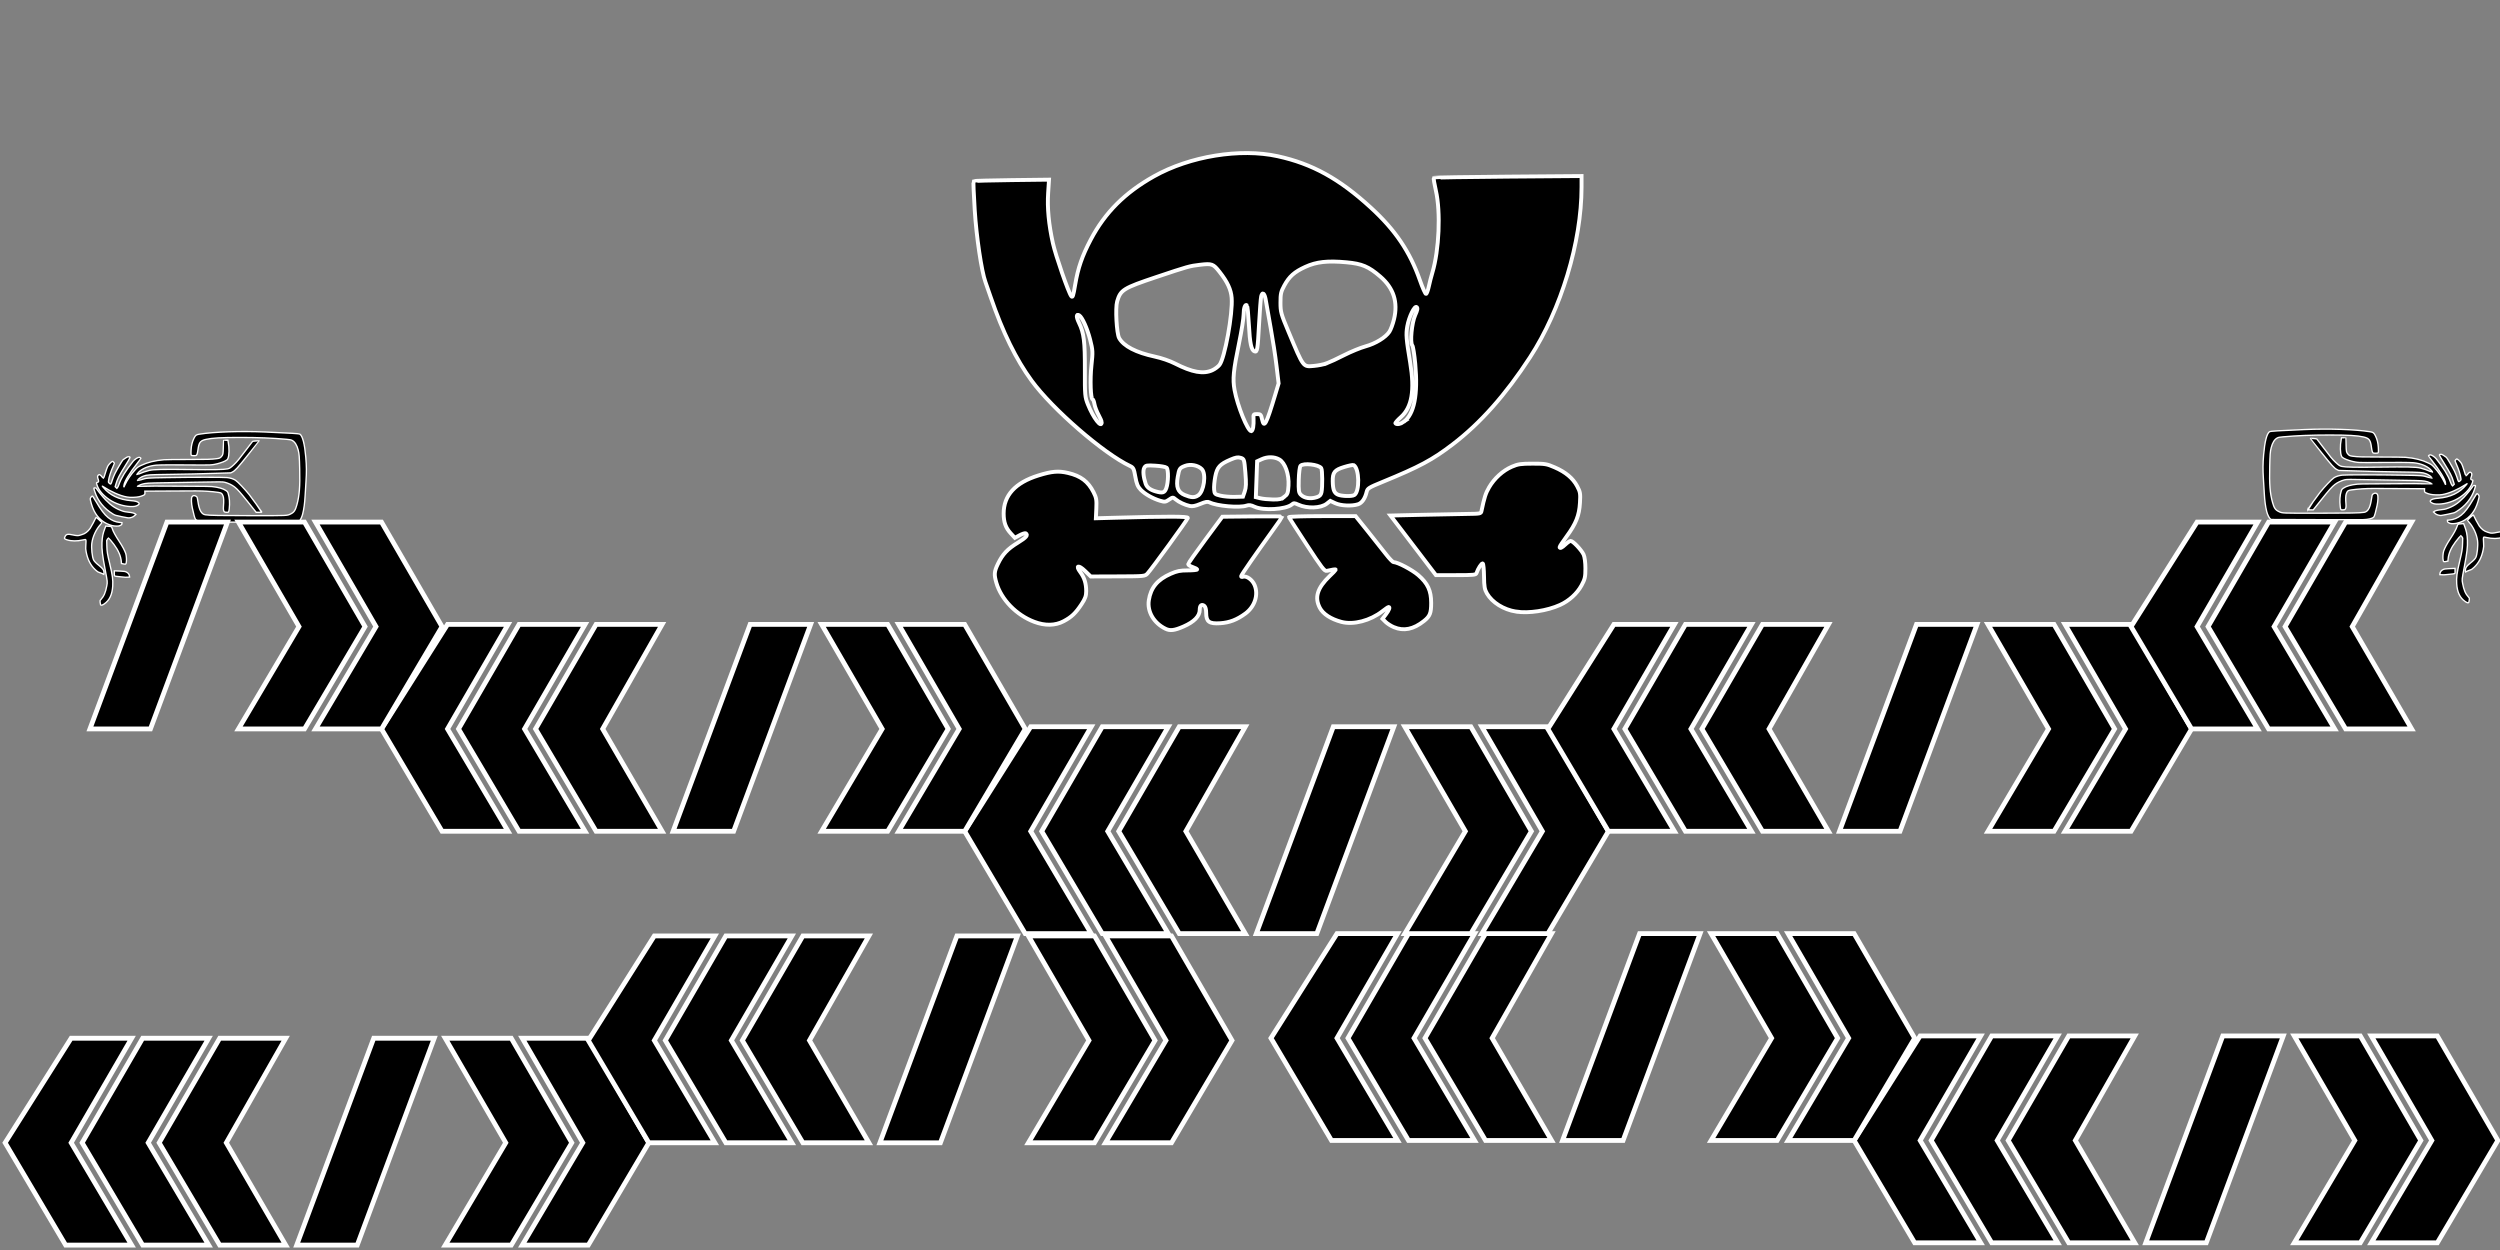 <?xml version="1.0" encoding="UTF-8" standalone="no"?>
<!-- Created with Inkscape (http://www.inkscape.org/) -->

<svg
   xmlns:dc="http://purl.org/dc/elements/1.1/"
   xmlns:cc="http://creativecommons.org/ns#"
   xmlns:rdf="http://www.w3.org/1999/02/22-rdf-syntax-ns#"
   xmlns:svg="http://www.w3.org/2000/svg"
   xmlns="http://www.w3.org/2000/svg"
   xmlns:sodipodi="http://sodipodi.sourceforge.net/DTD/sodipodi-0.dtd"
   xmlns:inkscape="http://www.inkscape.org/namespaces/inkscape"
   width="2048"
   height="1024"
   id="svg3051"
   version="1.1"
   inkscape:version="0.92.1 r15371"
   sodipodi:docname="source.svg">
  <rect width="100%" height="100%" fill="#808080" stroke="none"/>
  <defs
     id="defs3053" />
  <sodipodi:namedview
     id="base"
     pagecolor="#ffffff"
     bordercolor="#666666"
     borderopacity="1.0"
     inkscape:pageopacity="0.0"
     inkscape:pageshadow="2"
     inkscape:zoom="0.49497474"
     inkscape:cx="1013.2624"
     inkscape:cy="485.04981"
     inkscape:document-units="px"
     inkscape:current-layer="layer1"
     showgrid="false"
     units="cm"
     showguides="true"
     inkscape:guide-bbox="true"
     fit-margin-top="0"
     fit-margin-left="0"
     fit-margin-right="0"
     fit-margin-bottom="0"
     inkscape:window-width="1366"
     inkscape:window-height="709"
     inkscape:window-x="1024"
     inkscape:window-y="0"
     inkscape:window-maximized="1"
     inkscape:measure-start="0,0"
     inkscape:measure-end="0,0">
    <sodipodi:guide
       position="1080.863,1004.092"
       orientation="0,1"
       id="guide84"
       inkscape:locked="false" />
  </sodipodi:namedview>
  <g
     inkscape:label="Ebene 1"
     inkscape:groupmode="layer"
     id="layer1"
     transform="translate(-23.235,16.591)">
    <path
       inkscape:connector-curvature="0"
       d="m 27.43,919.563 54.084,-85.633 c 0,0 49.577,0 49.577,0 0,0 -49.577,85.633 -49.577,85.633 0,0 49.577,83.83 49.577,83.83 H 77.007 Z m 63.098,0 49.577,-85.633 c 0,0 54.084,0 54.084,0 0,0 -49.577,85.633 -49.577,85.633 l 49.577,83.83 h -54.084 z m 63.098,0 49.577,-85.633 c 0,0 54.084,0 54.084,0 0,0 -48.676,85.633 -48.676,85.633 l 48.676,83.83 h -54.084 z m 175.773,-85.633 c 0,0 49.577,0 49.577,0 l -63.098,169.464 h -49.577 z m 108.168,85.633 c 0,0 -49.577,-85.633 -49.577,-85.633 0,0 54.084,0 54.084,0 0,0 49.577,85.633 49.577,85.633 l -49.577,83.83 h -54.084 c 0,0 49.577,-83.83 49.577,-83.83 z m 13.521,83.83 c 0,0 49.577,-83.83 49.577,-83.83 0,0 -49.577,-85.633 -49.577,-85.633 h 54.084 l 49.577,85.633 -49.577,83.83 c 0,0 -54.084,0 -54.084,0 z"
       id="path1103"
       style="fill:#000000;stroke:#ffffff;stroke-width:3.94;stroke-miterlimit:4;stroke-dasharray:none;stroke-opacity:1" />
    <path
       inkscape:connector-curvature="0"
       d="m 978.049,498.504 c -9.635,-4.682 -15.131,-14.072 -13.688,-23.392 1.593,-10.292 7.038,-16.87 17.915,-21.641 5.185,-2.275 7.736,-2.781 14.002,-2.782 4.214,-3.9e-4 7.661,-0.348 7.661,-0.773 0,-0.425 -1.665,-1.323 -3.698,-1.995 -2.034,-0.673 -3.67,-1.739 -3.635,-2.369 0.034,-0.63 6.348,-9.626 14.03,-19.991 l 13.967,-18.846 24.54,-0.259 c 13.497,-0.143 24.54,-0.066 24.54,0.172 0,0.237 -3.447,5.216 -7.661,11.063 -14.225,19.741 -25.623,36.202 -25.966,37.5 -0.211,0.797 0.257,1.08 1.225,0.74 3.066,-1.076 7.827,2.261 9.73,6.818 3.308,7.921 0.137,17.628 -7.618,23.324 -6.868,5.044 -12.987,7.391 -20.564,7.889 -9.023,0.592 -11.492,-1.204 -11.492,-8.362 0,-2.948 -0.576,-5.151 -1.539,-5.882 -2.222,-1.687 -3.745,-0.39 -3.745,3.189 0,5.239 -4.488,9.883 -13.275,13.735 -7.399,3.244 -10.96,3.694 -14.728,1.863 z m 187.037,-1.32 c -2.325,-0.981 -5.369,-2.918 -6.766,-4.305 l -2.538,-2.521 2.803,-3.699 c 2.652,-3.5 3.562,-6.011 2.178,-6.011 -0.344,0 -2.588,1.537 -4.987,3.415 -9.992,7.822 -23.795,11.427 -33.669,8.794 -8.568,-2.285 -14.989,-6.451 -17.629,-11.439 -4.517,-8.534 -2.133,-16.297 8.006,-26.07 5.904,-5.691 6.002,-5.869 2.937,-5.364 -1.744,0.288 -4.121,0.772 -5.284,1.076 -1.819,0.476 -4.102,-2.491 -16.379,-21.289 -7.846,-12.013 -14.424,-22.224 -14.618,-22.691 -0.197,-0.474 11.775,-0.849 27.119,-0.849 h 27.472 l 9.916,12.322 c 5.454,6.777 12.176,15.258 14.938,18.846 2.762,3.588 5.593,6.524 6.29,6.524 3.273,0 15.117,6.243 20.212,10.649 7.766,6.718 10.527,12.656 10.551,22.692 0.022,8.442 -0.983,10.952 -5.95,14.904 -8.525,6.782 -16.544,8.416 -24.602,5.015 z m -294.586,-4.381 c -14.664,-5.515 -27.039,-18.263 -31.032,-31.967 -1.991,-6.833 -1.798,-9.152 1.291,-15.54 3.82,-7.9 7.863,-12.191 16.349,-17.35 6.88,-4.183 8.681,-6.348 6.369,-7.654 -0.537,-0.303 -2.749,0.406 -4.917,1.575 l -3.941,2.127 -3.423,-3.73 c -4.124,-4.493 -5.764,-9.091 -5.764,-16.165 0,-14.892 9.498,-25.288 28.503,-31.2 10.973,-3.413 16.422,-3.871 24.25,-2.037 10.499,2.46 16.4,6.93 20.936,15.857 2.255,4.438 2.557,6.22 2.237,13.198 l -0.37,8.067 13.737,-0.382 c 45.621,-1.268 61.944,-1.236 61.616,0.124 -0.367,1.519 -29.799,42.016 -33.085,45.523 -2.085,2.225 -2.417,2.257 -24.283,2.339 l -22.169,0.084 -4.645,-4.496 c -5.494,-5.318 -8.114,-4.689 -3.933,0.945 3.359,4.528 4.823,9.235 4.831,15.538 0,3.893 -0.762,6.058 -3.764,10.631 -4.863,7.408 -8.212,10.603 -14.723,14.045 -6.894,3.644 -15.197,3.806 -24.069,0.469 z m 394.675,-8.366 c -10.136,-1.603 -19.475,-7.414 -23.803,-14.812 -1.931,-3.3 -2.335,-5.642 -2.431,-14.105 -0.063,-5.581 -0.539,-10.326 -1.057,-10.543 -0.9,-0.378 -3.932,4.325 -5.083,7.885 -0.49,1.516 -2.238,1.691 -16.9,1.691 h -16.353 l -18.609,-24.403 -18.609,-24.403 25.683,-0.592 c 14.126,-0.326 30.786,-0.652 37.023,-0.725 10.866,-0.127 11.358,-0.224 11.797,-2.307 2.405,-11.412 3.403,-14.518 6.252,-19.454 4.245,-7.352 11.385,-13.822 18.689,-16.933 5.065,-2.157 7.244,-2.479 16.91,-2.495 10.267,-0.017 11.618,0.208 18.094,3.015 9.014,3.906 14.951,8.868 18.459,15.425 2.551,4.769 2.757,5.994 2.299,13.685 -0.619,10.398 -3.241,16.983 -10.965,27.536 -3.134,4.282 -5.697,8.153 -5.697,8.603 0,1.562 1.734,0.803 4.755,-2.081 1.67,-1.595 3.606,-2.899 4.301,-2.899 1.848,0 8.872,7.418 10.595,11.19 0.872,1.908 1.482,6.579 1.482,11.336 0,7.073 -0.403,8.828 -3.199,13.945 -3.662,6.702 -10.173,12.624 -17.576,15.985 -10.528,4.781 -25.751,7.083 -36.058,5.453 z m -214.088,-85.878 c -3.03,-1.413 -4.663,-1.651 -6.632,-0.966 -5.784,2.011 -24.445,0.381 -30.375,-2.654 -1.56,-0.798 -3.256,-0.507 -7.58,1.304 -3.915,1.639 -6.457,2.137 -8.557,1.676 -4.089,-0.898 -8.872,-3.13 -11.614,-5.42 -2.281,-1.905 -2.295,-1.905 -5.438,0.221 -2.862,1.935 -3.527,2.02 -7.224,0.926 -6.02,-1.781 -12.564,-5.494 -16.01,-9.083 -2.362,-2.46 -3.336,-4.829 -4.35,-10.575 -1.17,-6.636 -1.622,-7.554 -4.352,-8.845 -21.703,-10.264 -63.37,-46.379 -80.57,-69.834 -12.759,-17.399 -23.733,-39.77 -33.528,-68.351 -1.822,-5.315 -3.789,-10.969 -4.371,-12.564 -3.171,-8.68 -7.397,-37.106 -8.765,-58.953 -0.799,-12.757 -1.231,-23.402 -0.96,-23.655 0.27,-0.253 14.291,-0.629 31.157,-0.835 l 30.666,-0.375 -0.717,10.983 c -0.791,12.11 0.481,25.604 3.859,40.942 2.237,10.159 12.832,40.713 15.102,43.553 1.121,1.402 1.612,-0.042 3.168,-9.308 2.326,-13.859 5.701,-23.632 12.818,-37.12 11.675,-22.126 27.923,-38.382 51.724,-51.749 29.441,-16.535 70.657,-23.227 101.444,-16.47 28.24,6.198 50.385,18.418 76.147,42.021 20.12,18.434 32.063,36.09 40.275,59.542 2.224,6.35 4.5,11.412 5.06,11.249 0.559,-0.163 1.564,-2.876 2.235,-6.027 0.67,-3.152 1.99,-8.303 2.933,-11.446 5.542,-18.463 6.879,-49.627 2.881,-67.127 -1.26,-5.514 -2.037,-10.256 -1.727,-10.54 0.31,-0.283 27.673,-0.726 60.807,-0.983 l 60.244,-0.468 v 9.075 c -0.015,44.934 -16.742,100.206 -42.203,139.367 -19.919,30.637 -40.701,54.036 -63.356,71.334 -16.688,12.742 -27.055,18.297 -57.374,30.744 -11.32,4.647 -12.416,5.327 -13.086,8.118 -1.343,5.594 -3.863,9.225 -7.123,10.264 -5.152,1.642 -14.097,1.214 -18.611,-0.892 l -4.066,-1.897 -2.873,2.258 c -4.847,3.809 -16.084,4.18 -23.465,0.776 -3.101,-1.43 -3.539,-1.431 -5.284,-0.011 -4.915,3.998 -23.256,5.086 -30.309,1.798 z m 24.343,-8.156 c 2.574,-2.025 2.973,-3.112 3.343,-9.103 0.575,-9.306 -2.789,-18.856 -7.584,-21.53 -4.137,-2.307 -9.591,-2.37 -14.415,-0.166 l -3.699,1.69 -0.528,14.701 -0.528,14.701 3.698,0.904 c 2.034,0.497 6.644,0.949 10.244,1.003 5.464,0.083 7.029,-0.28 9.469,-2.2 z m 26.505,0.31 c 2.358,-0.752 3.38,-1.808 3.856,-3.987 0.91,-4.161 0.779,-18.434 -0.182,-19.816 -2.093,-3.01 -14.71,-4.423 -16.996,-1.903 -0.659,0.726 -1.295,5.792 -1.444,11.502 -0.229,8.784 0.015,10.479 1.687,12.178 2.834,2.864 7.959,3.658 13.079,2.025 z m -97.256,-1.396 c 4.846,-3.104 6.911,-17.734 3.054,-21.64 -3.085,-3.125 -9.275,-4.323 -13.666,-2.644 -4.481,1.712 -4.799,2.188 -6.013,9.014 -1.492,8.387 0.084,12.533 5.644,14.842 5.381,2.234 8.003,2.337 10.982,0.429 z m 38.238,-3.268 c 1.148,-3.318 1.262,-6.667 0.529,-15.446 -0.921,-11.017 -0.987,-11.225 -3.815,-12.128 -2.277,-0.728 -4.02,-0.43 -8.353,1.426 -8.825,3.78 -11.018,6.233 -12.508,13.984 -0.712,3.705 -1.131,8.458 -0.93,10.561 0.346,3.631 0.606,3.884 5.12,4.999 2.615,0.646 7.846,1.099 11.624,1.007 l 6.869,-0.167 z m 89.695,2.946 c 4.632,-2.689 4.27,-21.931 -0.463,-24.606 -0.508,-0.287 -3.999,0.421 -7.757,1.573 -7.939,2.434 -9.515,4.41 -9.378,11.76 0.125,6.779 1.153,9.463 4.151,10.851 2.913,1.348 11.393,1.614 13.447,0.422 z m -153.936,-5.716 c 1.721,-4.728 1.86,-15.266 0.222,-16.764 -0.695,-0.636 -4.808,-1.365 -9.138,-1.619 -7.294,-0.428 -7.965,-0.306 -9.118,1.664 -1.26,2.153 -0.818,7.417 1.1,13.103 1.012,3 3.701,5.04 8.349,6.331 5.696,1.583 7.194,1.109 8.585,-2.715 z M 1049.83,333.507 c 0.302,-1.728 0.442,-4.881 0.312,-7.007 -0.226,-3.69 -0.095,-3.866 2.9,-3.866 2.853,0 3.218,0.376 4.037,4.165 1.697,7.846 3.363,4.72 10.98,-20.595 l 2.617,-8.698 -1.733,-14.497 c -0.953,-7.973 -3.096,-21.89 -4.761,-30.926 -1.665,-9.036 -3.419,-19.007 -3.897,-22.156 -0.942,-6.21 -2.859,-8.049 -3.896,-3.736 -0.357,1.484 -1.131,11.6 -1.719,22.48 -1.159,21.412 -1.481,23.389 -3.688,22.615 -2.671,-0.937 -3.858,-6.504 -4.659,-21.848 -0.437,-8.365 -1.143,-15.529 -1.569,-15.918 -1.472,-1.346 -2.741,2.153 -2.757,7.6 -0.015,3.006 -1.667,13.444 -3.685,23.195 -4.711,22.766 -5.371,29.572 -3.739,38.553 2.362,12.996 10.801,33.781 13.715,33.781 0.546,0 1.24,-1.413 1.542,-3.141 z M 925.742,329.311 c 0,-0.784 -1.177,-3.549 -2.615,-6.145 -1.438,-2.596 -2.926,-6.496 -3.305,-8.666 -0.379,-2.17 -1.048,-3.946 -1.487,-3.946 -1.656,0 -2.233,-16.403 -0.98,-27.85 1.214,-11.084 1.152,-12.256 -1.109,-21.176 -2.282,-9.002 -6.475,-18.321 -8.905,-19.792 -2.544,-1.54 -2.631,1.14 -0.199,6.169 4.047,8.37 4.894,15.138 4.82,38.547 -0.065,20.741 0.056,22.118 2.494,28.26 4.396,11.076 11.285,19.988 11.285,14.598 z m 247.435,-0.305 c 8.547,-6.149 11.763,-22.306 9.44,-47.424 -0.712,-7.696 -1.802,-14.553 -2.422,-15.237 -1.999,-2.203 -0.428,-18.603 2.373,-24.785 1.876,-4.14 2.172,-5.712 1.237,-6.568 -1.712,-1.566 -6.334,7.862 -7.724,15.755 -1.157,6.57 -0.864,10.23 2.392,29.848 3.766,22.693 1.392,36.469 -7.679,44.55 -2.788,2.484 -4.777,4.784 -4.42,5.111 1.243,1.137 4.255,0.583 6.803,-1.25 z m -156.633,-42.372 c 1.993,-0.929 4.549,-2.845 5.681,-4.258 4.33,-5.404 10.995,-42.054 9.991,-54.935 -0.532,-6.83 -3.43,-13.045 -9.958,-21.355 -5.133,-6.535 -6.181,-6.915 -15.934,-5.781 -8.57,0.996 -9.976,1.391 -35.67,10.011 -27.243,9.14 -29.474,10.525 -32.248,20.024 -1.583,5.42 -0.427,26.368 1.658,30.056 3.749,6.63 13.816,11.842 29.281,15.16 5.482,1.176 12.162,3.472 16.379,5.63 14.255,7.294 23.399,8.91 30.822,5.449 z m 93.594,-5.599 c 2.325,-0.882 8.744,-3.903 14.266,-6.713 5.521,-2.81 13.367,-6.027 17.436,-7.148 8.261,-2.277 16.46,-7.293 19.572,-11.974 1.132,-1.703 2.841,-6.309 3.796,-10.237 3.416,-14.043 -0.288,-25.572 -11.242,-34.995 -9.613,-8.269 -14.935,-10.513 -27.712,-11.683 -15.56,-1.426 -24.584,-0.425 -33.673,3.733 -9.011,4.123 -13.157,7.808 -17.265,15.345 -2.727,5.004 -3.12,6.768 -3.11,13.943 0.015,7.745 0.391,9.119 6.65,24.039 12.387,29.528 11.697,28.601 20.716,27.833 3.487,-0.297 8.242,-1.262 10.567,-2.144 z"
       style="fill:#000000;stroke:#ffffff;stroke-width:3.204;stroke-miterlimit:4;stroke-dasharray:none;stroke-opacity:1"
       id="path1456"
       sodipodi:nodetypes="csccssccccsccccscsssccccccsccccccccscscccccccsccccccscccscccscccccsccsccccscccccccccccscscscsccscccccccccscsscsssccsccssssscccscsccsscccccccccccscccccccccsccccccccccccsccsccccccccscccccccccscscscssscscsccscsssscssscsssscscscsssccccsccsccssccscccsssscscc" />
    <path
       inkscape:connector-curvature="0"
       d="m 505.173,835.733 54.084,-85.633 c 0,0 49.577,0 49.577,0 0,0 -49.577,85.633 -49.577,85.633 0,0 49.577,83.83 49.577,83.83 h -54.084 z m 63.098,0 49.577,-85.633 c 0,0 54.084,0 54.084,0 0,0 -49.577,85.633 -49.577,85.633 l 49.577,83.83 h -54.084 z m 63.098,0 49.577,-85.633 c 0,0 54.084,0 54.084,0 0,0 -48.676,85.633 -48.676,85.633 l 48.676,83.83 h -54.084 z m 175.773,-85.633 c 0,0 49.577,0 49.577,0 l -63.098,169.464 h -49.577 z m 108.168,85.633 c 0,0 -49.577,-85.633 -49.577,-85.633 0,0 54.084,0 54.084,0 0,0 49.577,85.633 49.577,85.633 l -49.577,83.83 h -54.084 c 0,0 49.577,-83.83 49.577,-83.83 z m 13.521,83.83 c 0,0 49.577,-83.83 49.577,-83.83 0,0 -49.577,-85.633 -49.577,-85.633 h 54.084 l 49.577,85.633 -49.577,83.83 c 0,0 -54.084,0 -54.084,0 z"
       id="path1103-3"
       style="fill:#000000;stroke:#ffffff;stroke-width:3.94;stroke-miterlimit:4;stroke-dasharray:none;stroke-opacity:1" />
    <path
       inkscape:connector-curvature="0"
       d="m 1542.153,917.683 54.084,-85.633 c 0,0 49.577,0 49.577,0 0,0 -49.577,85.633 -49.577,85.633 0,0 49.577,83.83 49.577,83.83 h -54.084 z m 63.098,0 49.577,-85.633 c 0,0 54.084,0 54.084,0 0,0 -49.577,85.633 -49.577,85.633 l 49.577,83.83 h -54.084 z m 63.098,0 49.577,-85.633 c 0,0 54.084,0 54.084,0 0,0 -48.676,85.633 -48.676,85.633 l 48.676,83.83 h -54.084 z m 175.773,-85.633 c 0,0 49.577,0 49.577,0 l -63.098,169.464 h -49.577 z m 108.168,85.633 c 0,0 -49.577,-85.633 -49.577,-85.633 0,0 54.084,0 54.084,0 0,0 49.577,85.633 49.577,85.633 l -49.577,83.83 h -54.084 c 0,0 49.577,-83.83 49.577,-83.83 z m 13.521,83.83 c 0,0 49.577,-83.83 49.577,-83.83 0,0 -49.577,-85.633 -49.577,-85.633 h 54.084 l 49.577,85.633 -49.577,83.83 c 0,0 -54.084,0 -54.084,0 z"
       id="path1103-6"
       style="fill:#000000;stroke:#ffffff;stroke-width:3.94;stroke-miterlimit:4;stroke-dasharray:none;stroke-opacity:1" />
    <path
       inkscape:connector-curvature="0"
       d="m 1064.41,833.853 54.084,-85.633 c 0,0 49.577,0 49.577,0 0,0 -49.577,85.633 -49.577,85.633 0,0 49.577,83.83 49.577,83.83 h -54.084 z m 63.098,0 49.577,-85.633 c 0,0 54.084,0 54.084,0 0,0 -49.577,85.633 -49.577,85.633 l 49.577,83.83 h -54.084 z m 63.098,0 49.577,-85.633 c 0,0 54.084,0 54.084,0 0,0 -48.676,85.633 -48.676,85.633 l 48.676,83.83 h -54.084 z m 175.773,-85.633 c 0,0 49.577,0 49.577,0 l -63.098,169.464 h -49.577 z m 108.168,85.633 c 0,0 -49.577,-85.633 -49.577,-85.633 0,0 54.084,0 54.084,0 0,0 49.577,85.633 49.577,85.633 l -49.577,83.83 h -54.084 c 0,0 49.577,-83.83 49.577,-83.83 z m 13.521,83.83 c 0,0 49.577,-83.83 49.577,-83.83 0,0 -49.577,-85.633 -49.577,-85.633 h 54.084 l 49.577,85.633 -49.577,83.83 c 0,0 -54.084,0 -54.084,0 z"
       id="path1103-6-7"
       style="fill:#000000;stroke:#ffffff;stroke-width:3.94;stroke-miterlimit:4;stroke-dasharray:none;stroke-opacity:1" />
    <path
       inkscape:connector-curvature="0"
       d="m 813.51,664.389 54.084,-85.633 c 0,0 49.577,0 49.577,0 0,0 -49.577,85.633 -49.577,85.633 0,0 49.577,83.83 49.577,83.83 h -54.084 z m 63.098,0 49.577,-85.633 c 0,0 54.084,0 54.084,0 0,0 -49.577,85.633 -49.577,85.633 l 49.577,83.83 h -54.084 z m 63.098,0 49.577,-85.633 c 0,0 54.084,0 54.084,0 0,0 -48.676,85.633 -48.676,85.633 l 48.676,83.83 h -54.084 z m 175.773,-85.633 c 0,0 49.577,0 49.577,0 l -63.098,169.464 h -49.577 z m 108.168,85.633 c 0,0 -49.577,-85.633 -49.577,-85.633 0,0 54.084,0 54.084,0 0,0 49.577,85.633 49.577,85.633 l -49.577,83.83 h -54.084 c 0,0 49.577,-83.83 49.577,-83.83 z m 13.521,83.83 c 0,0 49.577,-83.83 49.577,-83.83 0,0 -49.577,-85.633 -49.577,-85.633 h 54.084 l 49.577,85.633 -49.577,83.83 c 0,0 -54.084,0 -54.084,0 z"
       id="path1103-6-5"
       style="fill:#000000;stroke:#ffffff;stroke-width:3.94;stroke-miterlimit:4;stroke-dasharray:none;stroke-opacity:1" />
    <path
       inkscape:connector-curvature="0"
       style="fill:#000000;stroke:#ffffff;stroke-width:1.116;stroke-miterlimit:4;stroke-dasharray:none;stroke-opacity:1"
       d="m 108.529,478.223 c 4.339,-2.927 6.619,-7.658 7.043,-14.613 0.316,-5.183 -0.203,-9.088 -2.432,-18.33 -1.991,-8.254 -2.257,-9.906 -2.384,-14.796 l -0.11,-4.251 0.616,-1.132 c 0.339,-0.623 0.675,-1.126 0.747,-1.118 0.224,0.025 2.938,3.245 4.587,5.442 3.596,4.791 5.637,9.517 6.009,13.913 l 0.144,1.701 1.16,0.241 c 2.338,0.485 2.393,0.469 2.723,-0.778 0.44,-1.666 0.232,-5.829 -0.383,-7.659 -0.834,-2.482 -2.707,-5.959 -5.384,-9.995 -2.972,-4.481 -4.909,-8.019 -5.622,-10.269 -0.584,-1.842 -0.654,-1.884 -3.424,-2.081 l -1.923,-0.136 -0.687,1.751 c -1.637,4.169 -2.24,7.101 -2.436,11.851 -0.224,5.427 0.348,10.271 2.61,22.088 1.96,10.242 1.936,10.008 1.353,13.193 -1.006,5.501 -2.39,8.688 -4.986,11.483 -0.626,0.674 -0.645,0.757 -0.489,2.109 0.089,0.774 0.248,1.632 0.352,1.907 0.297,0.786 1.221,0.621 2.915,-0.522 z m 19.9,-22.007 0.971,-0.086 -0.119,-0.89 c -0.183,-1.365 -1.06,-2.5 -2.463,-3.186 -1.088,-0.532 -1.593,-0.617 -4.729,-0.79 -1.931,-0.107 -3.885,-0.198 -4.343,-0.203 l -0.832,-0.008 v 2.105 c 0,2.488 -0.637,2.143 5.12,2.772 4.048,0.443 4.443,0.46 6.395,0.287 z m -20.04,-2.843 c 0.184,-0.732 -0.052,-2.186 -0.491,-3.036 -0.526,-1.018 -2.014,-2.539 -3.86,-3.948 -1.902,-1.452 -3.553,-3.146 -4.104,-4.212 -1.187,-2.295 -1.991,-9.885 -1.465,-13.83 0.716,-5.374 3.497,-11.356 7.124,-15.324 0.61,-0.668 1.11,-1.313 1.11,-1.433 0,-0.12 -1.065,-1.205 -2.368,-2.411 -1.669,-1.545 -2.399,-2.094 -2.473,-1.859 -0.294,0.924 -3.998,7.835 -4.831,9.011 -1.801,2.545 -4.19,4.359 -6.537,4.963 -0.547,0.141 -1.372,0.401 -1.832,0.577 -1.212,0.466 -2.875,0.397 -5.669,-0.233 -4.179,-0.943 -5.509,-0.675 -6.467,1.303 -0.794,1.641 -0.635,1.93 1.445,2.628 3.647,1.224 8.453,1.276 13.269,0.146 1.484,-0.348 2.026,-0.398 2.22,-0.205 0.291,0.291 0.307,2.204 0.044,5.34 -0.148,1.759 -0.097,2.526 0.305,4.623 1.223,6.377 3.612,11.044 7.532,14.711 1.546,1.447 2.108,1.828 3.124,2.121 0.681,0.196 1.811,0.644 2.511,0.995 l 1.272,0.638 z m 12.572,-39.171 c 0.334,-0.101 0.958,-0.4 1.387,-0.665 0.64,-0.396 0.78,-0.615 0.78,-1.223 V 411.573 l -1.498,-0.147 c -3.743,-0.366 -6.766,-1.603 -9.743,-3.984 -3.176,-2.541 -5.927,-6.204 -10.403,-13.851 -1.441,-2.461 -2.349,-3.795 -2.589,-3.8 -0.449,-0.009 -1.468,1.158 -1.652,1.893 -0.297,1.183 1.409,6.883 3.037,10.147 3.145,6.304 8.423,10.594 14.968,12.165 1.821,0.437 4.615,0.539 5.713,0.208 z m 110.609,-3.107 35.962,-0.113 0.723,-0.516 c 0.909,-0.649 2.298,-3.469 2.915,-5.922 1.066,-4.234 1.683,-8.868 2.026,-15.206 0.129,-2.381 0.442,-7.525 0.696,-11.432 0.504,-7.756 0.468,-12.611 -0.148,-19.868 -0.93,-10.952 -2.621,-17.52 -4.893,-19.009 -0.625,-0.41 -7.178,-0.808 -28.448,-1.731 -20.008,-0.868 -41.623,-0.154 -53.775,1.775 -2.74,0.435 -3.244,0.82 -4.56,3.488 -1.33,2.696 -2.092,5.761 -2.29,9.209 -0.216,3.752 -0.128,4.64 0.477,4.802 0.773,0.207 3.248,0.153 3.685,-0.081 0.632,-0.338 1.086,-1.776 1.454,-4.608 0.782,-6.008 1.843,-7.421 6.384,-8.494 5.072,-1.198 12.786,-1.646 28.136,-1.632 14.917,0.013 26.439,0.473 37.999,1.514 2.857,0.257 3.673,0.411 4.56,0.861 2.297,1.164 4.013,3.883 5.064,8.025 0.806,3.174 0.968,5.258 1.207,15.446 0.343,14.648 -0.214,21.741 -2.305,29.328 -1.264,4.585 -2.314,6.141 -5.041,7.472 -3.033,1.479 -1.845,1.427 -31.938,1.417 -26.083,-0.008 -34.696,-0.171 -38.081,-0.722 -3.15,-0.513 -4.955,-3.78 -5.992,-10.843 -0.483,-3.295 -0.541,-3.494 -1.184,-4.068 -1.303,-1.164 -3.01,-1.024 -3.737,0.307 -0.653,1.196 -0.516,5.062 0.32,9.056 1.078,5.149 2.066,8.635 2.641,9.319 1.122,1.334 4.431,2.13 9.405,2.265 1.526,0.041 18.958,0.024 38.737,-0.038 z M 130.344,407.452 c 1.446,-0.357 2.316,-0.826 3.362,-1.813 l 0.852,-0.804 -0.52,-0.421 c -0.804,-0.651 -2.542,-1.088 -5.692,-1.429 -1.587,-0.172 -3.335,-0.459 -3.885,-0.637 -6.038,-1.961 -9.803,-4.374 -14.684,-9.411 -2.388,-2.465 -7.305,-8.563 -7.669,-9.511 -0.074,-0.192 -0.473,-0.303 -1.096,-0.303 -1.145,0 -1.143,-0.132 -0.046,3.212 2.477,7.55 7.588,13.798 14.89,18.204 1.642,0.991 1.953,1.086 6.969,2.131 5.644,1.176 5.84,1.197 7.517,0.782 z m 107.253,-4.679 c -0.214,-0.557 -8.359,-11.864 -10.171,-14.119 -3.731,-4.642 -9.181,-10.358 -11.242,-11.789 -1.534,-1.065 -4.246,-1.941 -6.896,-2.226 -3.156,-0.34 -29.103,-0.328 -49.197,0.023 -17.047,0.298 -16.58,0.259 -21.444,1.799 -1.506,0.477 -2.781,0.825 -2.832,0.774 -0.052,-0.051 0.179,-0.451 0.512,-0.887 0.783,-1.027 2.523,-2.169 4.343,-2.851 3.039,-1.139 4.069,-1.209 21.42,-1.466 15.646,-0.231 22.684,-0.397 41.401,-0.977 l 8.769,-0.271 1.302,-0.649 c 2.293,-1.143 4.125,-3.16 13.166,-14.486 4.801,-6.015 8.73,-10.99 8.73,-11.056 0,-0.224 -4.994,0.184 -5.31,0.433 -0.174,0.137 -2.506,3.179 -5.183,6.76 -5.766,7.713 -7.487,9.802 -10.139,12.298 -2.626,2.472 -3.548,3.081 -5.188,3.426 -3.161,0.665 -11.755,0.821 -30.971,0.56 -22.277,-0.302 -29.744,-0.141 -33.224,0.715 -2.779,0.684 -6.191,1.868 -8.324,2.891 -0.9,0.431 -1.675,0.745 -1.723,0.698 -0.207,-0.207 0.662,-1.445 1.689,-2.406 3.22,-3.012 8.017,-4.889 14.019,-5.485 2.405,-0.239 16.202,-0.349 25.196,-0.201 2.808,0.046 8.402,0.082 12.431,0.079 6.581,-0.005 7.604,-0.055 10.06,-0.497 3.254,-0.586 6.893,-1.754 9.034,-2.9 1.284,-0.687 1.635,-1.001 2.041,-1.822 1.168,-2.361 1.291,-8.791 0.266,-13.923 l -0.233,-1.165 h -1.76 c -0.968,0 -1.776,0.025 -1.795,0.056 -0.019,0.03 -0.099,2.503 -0.176,5.494 -0.154,5.954 -0.228,6.323 -1.57,7.853 -0.979,1.115 -1.595,1.396 -3.67,1.675 -4.395,0.591 -7.762,0.688 -23.774,0.684 -9.881,-0.003 -18.044,0.092 -19.646,0.228 -7.515,0.635 -13.528,2.136 -18.764,4.684 -2.539,1.235 -2.822,1.441 -4.632,3.363 -3.406,3.618 -6.705,8.452 -8.591,12.592 l -0.86,1.887 0.08,-1.353 c 0.179,-3.017 4.622,-10.371 11.576,-19.163 1.296,-1.638 2.356,-3.056 2.356,-3.151 0,-0.319 -0.982,-0.864 -1.558,-0.864 -1.014,0 -3.629,1.765 -4.817,3.252 -6.064,7.586 -9.852,13.764 -11.617,18.947 -0.395,1.16 -0.954,2.357 -1.242,2.659 l -0.523,0.55 -0.671,-0.671 -0.672,-0.672 0.574,-1.988 c 1.282,-4.439 2.681,-7.184 8.074,-15.842 4.115,-6.606 4.14,-6.68 2.343,-6.68 -0.778,0 -1.252,0.203 -2.581,1.108 -0.895,0.609 -1.786,1.234 -1.98,1.387 -0.567,0.451 -5.014,7.99 -6.556,11.117 -0.779,1.58 -1.775,4.034 -2.213,5.452 -1.161,3.76 -1.164,3.764 -2.428,2.655 -0.808,-0.71 -0.822,-0.748 -0.693,-1.954 0.301,-2.812 1.917,-7.86 3.834,-11.973 0.534,-1.147 0.972,-2.22 0.972,-2.383 0,-0.163 -0.289,-0.621 -0.643,-1.016 -0.619,-0.693 -0.666,-0.707 -1.276,-0.392 -1.032,0.533 -2.802,2.468 -3.557,3.888 -0.387,0.728 -1.275,3.246 -1.974,5.596 -0.699,2.35 -1.351,4.273 -1.449,4.273 -0.098,0 -0.508,-0.415 -0.911,-0.921 -1.863,-2.339 -2.538,-2.664 -3.47,-1.673 -0.603,0.641 -0.613,1.48 -0.039,3.149 0.593,1.724 0.57,2.202 -0.121,2.517 -0.311,0.142 -0.711,0.258 -0.888,0.258 -0.436,0 -0.406,0.577 0.11,2.075 1.525,4.432 4.812,8.342 10.001,11.894 4.929,3.374 11.324,5.484 17.389,5.735 3.008,0.125 4.759,-0.224 6.253,-1.247 1.148,-0.786 1.189,-1.476 0.131,-2.189 -1.157,-0.779 -2.685,-1.143 -5.876,-1.4 -9.911,-0.796 -17.411,-4.397 -22.855,-10.975 -0.854,-1.032 -0.874,-1.083 -0.258,-0.679 6.761,4.436 14.127,7.675 19.708,8.665 1.674,0.297 2.918,0.359 5.439,0.272 3.463,-0.12 5.53,-0.536 7.923,-1.594 1.323,-0.585 1.492,-0.888 1.395,-2.506 l -0.056,-0.94 18.203,-0.112 c 10.012,-0.062 20.546,-0.112 23.41,-0.111 6.624,10e-4 13.065,0.427 18.545,1.227 2.587,0.377 3.039,0.714 3.904,2.904 0.583,1.476 0.697,4.334 0.338,8.452 -0.224,2.564 0.049,4.074 0.834,4.624 0.286,0.2 0.995,0.324 1.861,0.324 1.663,0 1.662,10e-4 2.031,-3.008 0.541,-4.407 0.207,-9.198 -0.865,-12.418 -0.43,-1.291 -0.614,-1.541 -1.713,-2.329 -2.318,-1.66 -6.19,-2.769 -11.604,-3.323 -1.327,-0.136 -6.866,-0.234 -12.875,-0.228 -5.801,0.006 -16.191,-0.054 -23.089,-0.134 -8.031,-0.093 -14.771,-0.055 -18.739,0.104 -3.408,0.137 -6.239,0.206 -6.292,0.154 -0.221,-0.221 2.374,-1.468 3.927,-1.886 3.056,-0.824 4.457,-0.912 17.885,-1.118 7.326,-0.112 19.213,-0.322 26.417,-0.465 19.899,-0.396 21.715,-0.39 23.42,0.079 3.013,0.828 5.648,2.096 7.881,3.792 2.255,1.714 4.856,4.634 11.043,12.401 l 6.676,8.38 h 2.319 c 1.958,0 2.3,-0.051 2.193,-0.329 z"
       id="path2161-3-5" />
    <path
       inkscape:connector-curvature="0"
       d="m 335.767,580.559 54.084,-85.633 c 0,0 49.577,0 49.577,0 0,0 -49.577,85.633 -49.577,85.633 0,0 49.577,83.83 49.577,83.83 h -54.084 z m 63.098,0 49.577,-85.633 c 0,0 54.084,0 54.084,0 0,0 -49.577,85.633 -49.577,85.633 l 49.577,83.83 h -54.084 z m 63.098,0 49.577,-85.633 c 0,0 54.084,0 54.084,0 0,0 -48.676,85.633 -48.676,85.633 l 48.676,83.83 H 511.541 Z m 175.773,-85.633 c 0,0 49.577,0 49.577,0 l -63.098,169.464 h -49.577 z m 108.168,85.633 c 0,0 -49.577,-85.633 -49.577,-85.633 0,0 54.084,0 54.084,0 0,0 49.577,85.633 49.577,85.633 l -49.577,83.83 h -54.084 c 0,0 49.577,-83.83 49.577,-83.83 z m 13.521,83.83 c 0,0 49.577,-83.83 49.577,-83.83 0,0 -49.577,-85.633 -49.577,-85.633 h 54.084 l 49.577,85.633 -49.577,83.83 c 0,0 -54.084,0 -54.084,0 z"
       id="path1103-6-5-6"
       style="fill:#000000;stroke:#ffffff;stroke-width:3.94;stroke-miterlimit:4;stroke-dasharray:none;stroke-opacity:1" />
    <path
       inkscape:connector-curvature="0"
       d="m 1291.254,580.559 54.084,-85.633 c 0,0 49.577,0 49.577,0 0,0 -49.577,85.633 -49.577,85.633 0,0 49.577,83.83 49.577,83.83 h -54.084 z m 63.098,0 49.577,-85.633 c 0,0 54.084,0 54.084,0 0,0 -49.577,85.633 -49.577,85.633 l 49.577,83.83 h -54.084 z m 63.098,0 49.577,-85.633 c 0,0 54.084,0 54.084,0 0,0 -48.676,85.633 -48.676,85.633 l 48.676,83.83 h -54.084 z m 175.773,-85.633 c 0,0 49.577,0 49.577,0 l -63.098,169.464 h -49.577 z m 108.168,85.633 c 0,0 -49.577,-85.633 -49.577,-85.633 0,0 54.084,0 54.084,0 0,0 49.577,85.633 49.577,85.633 l -49.577,83.83 h -54.084 c 0,0 49.577,-83.83 49.577,-83.83 z m 13.521,83.83 c 0,0 49.577,-83.83 49.577,-83.83 0,0 -49.577,-85.633 -49.577,-85.633 h 54.084 l 49.577,85.633 -49.577,83.83 c 0,0 -54.084,0 -54.084,0 z"
       id="path1103-6-5-2"
       style="fill:#000000;stroke:#ffffff;stroke-width:3.94;stroke-miterlimit:4;stroke-dasharray:none;stroke-opacity:1" />
    <path
       inkscape:connector-curvature="0"
       d="M 159.994,411.096 H 209.571 L 146.473,580.559 H 96.896 Z m 108.168,85.633 -49.577,-85.633 h 54.084 l 49.577,85.633 -49.577,83.83 H 218.585 Z m 13.521,83.83 49.577,-83.83 -49.577,-85.633 h 54.084 l 49.577,85.633 -49.577,83.83 z"
       id="path1103-6-5-9"
       style="fill:#000000;stroke:#ffffff;stroke-width:3.94;stroke-miterlimit:4;stroke-dasharray:none;stroke-opacity:1"
       sodipodi:nodetypes="ccccccccccccccccccc" />
    <path
       inkscape:connector-curvature="0"
       d="m 1768.997,496.729 54.084,-85.633 h 49.577 l -49.577,85.633 49.577,83.83 h -54.084 z m 63.098,0 49.577,-85.633 h 54.084 l -49.577,85.633 49.577,83.83 h -54.084 z m 63.098,0 49.577,-85.633 h 54.084 l -48.676,85.633 48.676,83.83 H 1944.77 Z"
       id="path1103-6-5-1"
       style="fill:#000000;stroke:#ffffff;stroke-width:3.94;stroke-miterlimit:4;stroke-dasharray:none;stroke-opacity:1"
       sodipodi:nodetypes="ccccccccccccccccccccc" />
    <path
       inkscape:connector-curvature="0"
       style="fill:#000000;stroke:#ffffff;stroke-width:1.116;stroke-miterlimit:4;stroke-dasharray:none;stroke-opacity:1"
       d="m 2042.798,476.223 c -4.339,-2.927 -6.619,-7.658 -7.043,-14.613 -0.316,-5.183 0.203,-9.088 2.432,-18.33 1.991,-8.254 2.257,-9.906 2.384,-14.796 l 0.11,-4.251 -0.616,-1.132 c -0.339,-0.623 -0.675,-1.126 -0.747,-1.118 -0.224,0.025 -2.938,3.245 -4.587,5.442 -3.596,4.791 -5.637,9.517 -6.008,13.913 l -0.144,1.701 -1.16,0.241 c -2.337,0.485 -2.393,0.469 -2.723,-0.778 -0.441,-1.666 -0.233,-5.829 0.383,-7.659 0.834,-2.482 2.707,-5.959 5.384,-9.995 2.972,-4.481 4.909,-8.019 5.622,-10.269 0.584,-1.842 0.654,-1.884 3.424,-2.081 l 1.923,-0.136 0.687,1.751 c 1.637,4.169 2.24,7.101 2.436,11.851 0.224,5.427 -0.348,10.271 -2.61,22.088 -1.96,10.242 -1.936,10.008 -1.353,13.193 1.006,5.501 2.39,8.688 4.986,11.483 0.626,0.674 0.645,0.757 0.489,2.109 -0.089,0.774 -0.248,1.632 -0.352,1.907 -0.297,0.786 -1.221,0.621 -2.915,-0.522 z m -19.9,-22.007 -0.971,-0.086 0.119,-0.89 c 0.183,-1.365 1.06,-2.5 2.463,-3.186 1.088,-0.532 1.593,-0.617 4.729,-0.79 1.931,-0.107 3.885,-0.198 4.343,-0.203 l 0.833,-0.008 v 2.105 c 0,2.488 0.637,2.143 -5.12,2.772 -4.048,0.443 -4.443,0.46 -6.395,0.287 z m 20.04,-2.843 c -0.184,-0.732 0.052,-2.186 0.491,-3.036 0.526,-1.018 2.014,-2.539 3.86,-3.948 1.902,-1.452 3.553,-3.146 4.104,-4.212 1.187,-2.295 1.991,-9.885 1.465,-13.83 -0.716,-5.374 -3.497,-11.356 -7.124,-15.324 -0.61,-0.668 -1.109,-1.313 -1.109,-1.433 0,-0.12 1.065,-1.205 2.368,-2.411 1.669,-1.545 2.399,-2.094 2.473,-1.859 0.294,0.924 3.998,7.835 4.831,9.011 1.801,2.545 4.19,4.359 6.537,4.963 0.547,0.141 1.372,0.401 1.832,0.577 1.212,0.466 2.876,0.397 5.669,-0.233 4.179,-0.943 5.509,-0.675 6.467,1.303 0.794,1.641 0.635,1.93 -1.445,2.628 -3.647,1.224 -8.453,1.276 -13.269,0.146 -1.484,-0.348 -2.026,-0.398 -2.22,-0.205 -0.291,0.291 -0.307,2.204 -0.044,5.34 0.147,1.759 0.097,2.526 -0.305,4.623 -1.223,6.377 -3.612,11.044 -7.532,14.711 -1.546,1.447 -2.108,1.828 -3.124,2.121 -0.681,0.196 -1.811,0.644 -2.511,0.995 l -1.272,0.638 z m -12.572,-39.171 c -0.334,-0.101 -0.958,-0.4 -1.387,-0.665 -0.64,-0.396 -0.78,-0.615 -0.78,-1.223 v -0.741 l 1.498,-0.147 c 3.743,-0.366 6.766,-1.603 9.743,-3.984 3.176,-2.541 5.927,-6.204 10.403,-13.851 1.441,-2.461 2.349,-3.795 2.589,-3.8 0.449,-0.009 1.468,1.158 1.652,1.893 0.297,1.183 -1.409,6.883 -3.037,10.147 -3.145,6.304 -8.423,10.594 -14.968,12.165 -1.821,0.437 -4.615,0.539 -5.713,0.208 z m -110.609,-3.107 -35.962,-0.113 -0.723,-0.516 c -0.909,-0.649 -2.298,-3.469 -2.916,-5.922 -1.066,-4.234 -1.683,-8.868 -2.026,-15.206 -0.129,-2.381 -0.442,-7.525 -0.696,-11.432 -0.504,-7.756 -0.468,-12.611 0.148,-19.868 0.93,-10.952 2.621,-17.52 4.893,-19.009 0.625,-0.41 7.178,-0.808 28.448,-1.731 20.008,-0.868 41.623,-0.154 53.775,1.775 2.74,0.435 3.244,0.82 4.559,3.488 1.33,2.696 2.092,5.761 2.29,9.209 0.216,3.752 0.128,4.64 -0.477,4.802 -0.773,0.207 -3.248,0.153 -3.686,-0.081 -0.632,-0.338 -1.086,-1.776 -1.454,-4.608 -0.782,-6.008 -1.843,-7.421 -6.384,-8.494 -5.072,-1.198 -12.786,-1.646 -28.136,-1.632 -14.917,0.013 -26.439,0.473 -37.999,1.514 -2.857,0.257 -3.673,0.411 -4.56,0.861 -2.297,1.164 -4.013,3.883 -5.064,8.025 -0.806,3.174 -0.968,5.258 -1.207,15.446 -0.343,14.648 0.214,21.741 2.305,29.328 1.264,4.585 2.314,6.141 5.041,7.472 3.033,1.479 1.845,1.427 31.938,1.417 26.083,-0.008 34.696,-0.171 38.081,-0.722 3.15,-0.513 4.955,-3.78 5.992,-10.843 0.483,-3.295 0.541,-3.494 1.184,-4.068 1.303,-1.164 3.01,-1.024 3.737,0.307 0.653,1.196 0.516,5.062 -0.32,9.056 -1.078,5.149 -2.066,8.635 -2.641,9.319 -1.122,1.334 -4.431,2.13 -9.405,2.265 -1.526,0.041 -18.958,0.024 -38.737,-0.038 z m 101.227,-3.644 c -1.446,-0.357 -2.316,-0.826 -3.362,-1.813 l -0.852,-0.804 0.52,-0.421 c 0.804,-0.651 2.542,-1.088 5.692,-1.429 1.587,-0.172 3.335,-0.459 3.885,-0.637 6.038,-1.961 9.803,-4.374 14.684,-9.411 2.388,-2.465 7.305,-8.563 7.669,-9.511 0.074,-0.192 0.473,-0.303 1.096,-0.303 1.145,0 1.143,-0.132 0.046,3.212 -2.477,7.55 -7.588,13.798 -14.89,18.204 -1.642,0.991 -1.953,1.086 -6.969,2.131 -5.644,1.176 -5.84,1.197 -7.517,0.782 z m -107.253,-4.679 c 0.214,-0.557 8.359,-11.864 10.171,-14.119 3.731,-4.642 9.181,-10.358 11.242,-11.789 1.534,-1.065 4.246,-1.941 6.896,-2.226 3.156,-0.34 29.102,-0.328 49.197,0.023 17.047,0.298 16.58,0.259 21.444,1.799 1.506,0.477 2.781,0.825 2.832,0.774 0.052,-0.051 -0.179,-0.451 -0.512,-0.887 -0.783,-1.027 -2.523,-2.169 -4.343,-2.851 -3.039,-1.139 -4.069,-1.209 -21.42,-1.466 -15.646,-0.231 -22.684,-0.397 -41.401,-0.977 l -8.769,-0.271 -1.302,-0.649 c -2.293,-1.143 -4.125,-3.16 -13.166,-14.486 -4.801,-6.015 -8.73,-10.99 -8.73,-11.056 0,-0.224 4.994,0.184 5.311,0.433 0.174,0.137 2.506,3.179 5.183,6.76 5.766,7.713 7.487,9.802 10.139,12.298 2.626,2.472 3.548,3.081 5.188,3.426 3.161,0.665 11.755,0.821 30.971,0.56 22.277,-0.302 29.744,-0.141 33.224,0.715 2.779,0.684 6.191,1.868 8.324,2.891 0.9,0.431 1.675,0.745 1.723,0.698 0.207,-0.207 -0.662,-1.445 -1.689,-2.406 -3.22,-3.012 -8.017,-4.889 -14.019,-5.485 -2.405,-0.239 -16.202,-0.349 -25.196,-0.201 -2.808,0.046 -8.402,0.082 -12.431,0.079 -6.581,-0.005 -7.604,-0.055 -10.06,-0.497 -3.254,-0.586 -6.893,-1.754 -9.034,-2.9 -1.284,-0.687 -1.635,-1.001 -2.041,-1.822 -1.168,-2.361 -1.291,-8.791 -0.266,-13.923 l 0.233,-1.165 h 1.76 c 0.968,0 1.776,0.025 1.795,0.056 0.019,0.03 0.098,2.503 0.176,5.494 0.154,5.954 0.228,6.323 1.57,7.853 0.979,1.115 1.595,1.396 3.67,1.675 4.395,0.591 7.762,0.688 23.774,0.684 9.881,-0.003 18.044,0.092 19.646,0.228 7.515,0.635 13.528,2.136 18.764,4.684 2.539,1.235 2.821,1.441 4.632,3.363 3.406,3.618 6.705,8.452 8.591,12.592 l 0.86,1.887 -0.08,-1.353 c -0.179,-3.017 -4.622,-10.371 -11.576,-19.163 -1.296,-1.638 -2.356,-3.056 -2.356,-3.151 0,-0.319 0.982,-0.864 1.558,-0.864 1.014,0 3.629,1.765 4.817,3.252 6.064,7.586 9.852,13.764 11.617,18.947 0.395,1.16 0.954,2.357 1.242,2.659 l 0.523,0.55 0.671,-0.671 0.671,-0.672 -0.574,-1.988 c -1.282,-4.439 -2.682,-7.184 -8.074,-15.842 -4.115,-6.606 -4.141,-6.68 -2.343,-6.68 0.778,0 1.252,0.203 2.581,1.108 0.895,0.609 1.786,1.234 1.98,1.387 0.567,0.451 5.014,7.99 6.556,11.117 0.779,1.58 1.775,4.034 2.213,5.452 1.161,3.76 1.164,3.764 2.428,2.655 0.808,-0.71 0.822,-0.748 0.693,-1.954 -0.301,-2.812 -1.917,-7.86 -3.834,-11.973 -0.534,-1.147 -0.972,-2.22 -0.972,-2.383 0,-0.163 0.289,-0.621 0.643,-1.016 0.619,-0.693 0.666,-0.707 1.276,-0.392 1.032,0.533 2.802,2.468 3.557,3.888 0.387,0.728 1.275,3.246 1.974,5.596 0.699,2.35 1.351,4.273 1.449,4.273 0.097,0 0.508,-0.415 0.911,-0.921 1.863,-2.339 2.538,-2.664 3.47,-1.673 0.603,0.641 0.613,1.48 0.039,3.149 -0.593,1.724 -0.57,2.202 0.121,2.517 0.311,0.142 0.711,0.258 0.888,0.258 0.436,0 0.406,0.577 -0.11,2.075 -1.525,4.432 -4.812,8.342 -10.001,11.894 -4.929,3.374 -11.324,5.484 -17.389,5.735 -3.008,0.125 -4.759,-0.224 -6.253,-1.247 -1.148,-0.786 -1.189,-1.476 -0.131,-2.189 1.157,-0.779 2.685,-1.143 5.877,-1.4 9.911,-0.796 17.411,-4.397 22.855,-10.975 0.854,-1.032 0.874,-1.083 0.258,-0.679 -6.761,4.436 -14.127,7.675 -19.707,8.665 -1.674,0.297 -2.917,0.359 -5.439,0.272 -3.463,-0.12 -5.53,-0.536 -7.923,-1.594 -1.323,-0.585 -1.492,-0.888 -1.395,-2.506 l 0.056,-0.94 -18.203,-0.112 c -10.012,-0.062 -20.546,-0.112 -23.41,-0.111 -6.624,0.001 -13.065,0.427 -18.545,1.227 -2.587,0.377 -3.039,0.714 -3.904,2.904 -0.583,1.476 -0.697,4.334 -0.338,8.452 0.224,2.564 -0.049,4.074 -0.834,4.624 -0.286,0.2 -0.995,0.324 -1.861,0.324 -1.663,0 -1.662,10e-4 -2.031,-3.008 -0.54,-4.407 -0.207,-9.198 0.865,-12.418 0.43,-1.291 0.614,-1.541 1.713,-2.329 2.318,-1.66 6.19,-2.769 11.604,-3.323 1.327,-0.136 6.866,-0.234 12.875,-0.228 5.801,0.006 16.191,-0.054 23.089,-0.134 8.031,-0.093 14.771,-0.055 18.739,0.104 3.408,0.137 6.239,0.206 6.292,0.154 0.221,-0.221 -2.374,-1.468 -3.927,-1.886 -3.056,-0.824 -4.457,-0.912 -17.885,-1.118 -7.326,-0.112 -19.213,-0.322 -26.417,-0.465 -19.899,-0.396 -21.715,-0.39 -23.42,0.079 -3.013,0.828 -5.648,2.096 -7.881,3.792 -2.256,1.714 -4.856,4.634 -11.043,12.401 l -6.676,8.38 h -2.32 c -1.958,0 -2.3,-0.051 -2.193,-0.329 z"
       id="path2161-3-5-2" />
  </g>
</svg>
